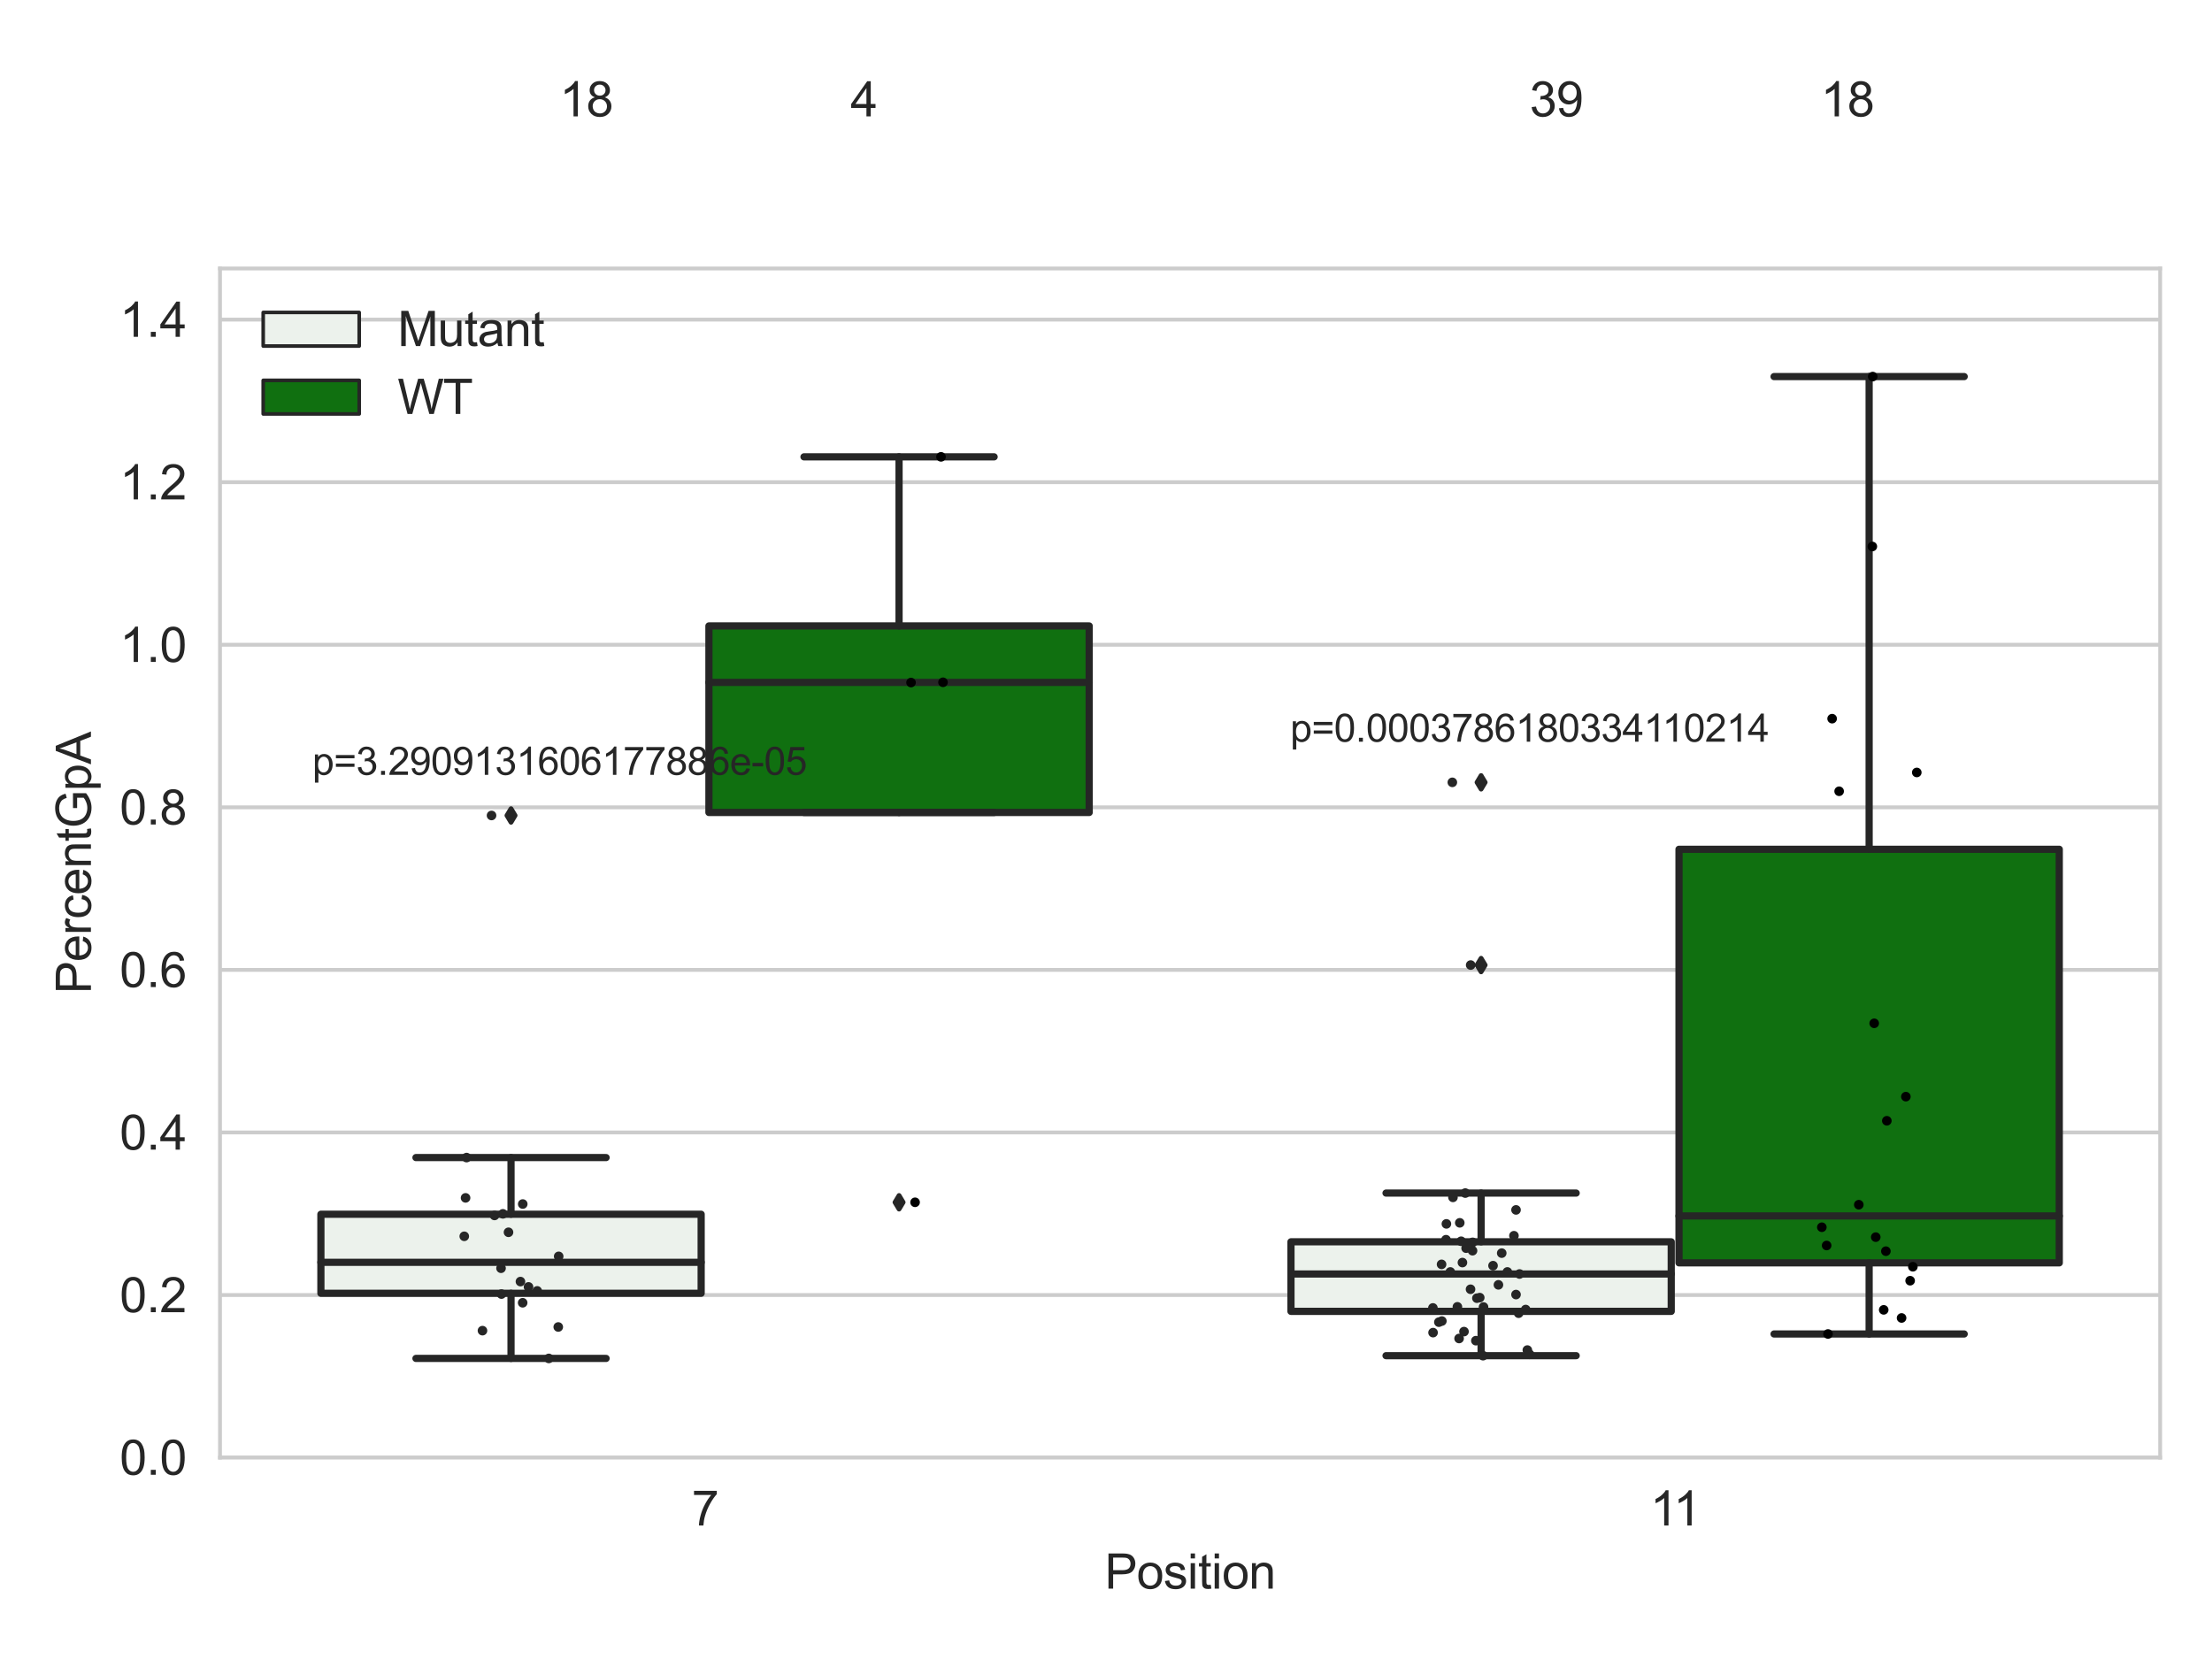 <?xml version="1.0" encoding="utf-8" standalone="no"?>
<!DOCTYPE svg PUBLIC "-//W3C//DTD SVG 1.1//EN"
  "http://www.w3.org/Graphics/SVG/1.1/DTD/svg11.dtd">
<svg xmlns:xlink="http://www.w3.org/1999/xlink" width="460.8pt" height="345.6pt" viewBox="0 0 460.8 345.6" xmlns="http://www.w3.org/2000/svg" version="1.1">
 <defs>
  <style type="text/css">*{stroke-linejoin: round; stroke-linecap: butt}</style>
 </defs>
 <g id="figure_1">
  <g id="patch_1">
   <path d="M 0 345.6 
L 460.8 345.6 
L 460.8 0 
L 0 0 
z
" style="fill: #ffffff"/>
  </g>
  <g id="axes_1">
   <g id="patch_2">
    <path d="M 45.83 303.64 
L 450 303.64 
L 450 55.93 
L 45.83 55.93 
z
" style="fill: #ffffff"/>
   </g>
   <g id="matplotlib.axis_1">
    <g id="xtick_1">
     <g id="text_1">
      <!-- 7 -->
      <g style="fill: #262626" transform="translate(144.092 317.798)scale(0.1 -0.1)">
       <defs>
        <path id="ArialMT-37" d="M 303 3981 
L 303 4522 
L 3269 4522 
L 3269 4084 
Q 2831 3619 2401 2847 
Q 1972 2075 1738 1259 
Q 1569 684 1522 0 
L 944 0 
Q 953 541 1156 1306 
Q 1359 2072 1739 2783 
Q 2119 3494 2547 3981 
L 303 3981 
z
" transform="scale(0.016)"/>
       </defs>
       <use xlink:href="#ArialMT-37"/>
      </g>
     </g>
    </g>
    <g id="xtick_2">
     <g id="text_2">
      <!-- 11 -->
      <g style="fill: #262626" transform="translate(343.765 317.798)scale(0.1 -0.1)">
       <defs>
        <path id="ArialMT-31" d="M 2384 0 
L 1822 0 
L 1822 3584 
Q 1619 3391 1289 3197 
Q 959 3003 697 2906 
L 697 3450 
Q 1169 3672 1522 3987 
Q 1875 4303 2022 4600 
L 2384 4600 
L 2384 0 
z
" transform="scale(0.016)"/>
       </defs>
       <use xlink:href="#ArialMT-31"/>
       <use xlink:href="#ArialMT-31" x="48.24"/>
      </g>
     </g>
    </g>
    <g id="text_3">
     <!-- Position -->
     <g style="fill: #262626" transform="translate(230.127 330.943)scale(0.1 -0.1)">
      <defs>
       <path id="ArialMT-50" d="M 494 0 
L 494 4581 
L 2222 4581 
Q 2678 4581 2919 4538 
Q 3256 4481 3484 4323 
Q 3713 4166 3852 3881 
Q 3991 3597 3991 3256 
Q 3991 2672 3619 2267 
Q 3247 1863 2275 1863 
L 1100 1863 
L 1100 0 
L 494 0 
z
M 1100 2403 
L 2284 2403 
Q 2872 2403 3119 2622 
Q 3366 2841 3366 3238 
Q 3366 3525 3220 3729 
Q 3075 3934 2838 4000 
Q 2684 4041 2272 4041 
L 1100 4041 
L 1100 2403 
z
" transform="scale(0.016)"/>
       <path id="ArialMT-6f" d="M 213 1659 
Q 213 2581 725 3025 
Q 1153 3394 1769 3394 
Q 2453 3394 2887 2945 
Q 3322 2497 3322 1706 
Q 3322 1066 3130 698 
Q 2938 331 2570 128 
Q 2203 -75 1769 -75 
Q 1072 -75 642 372 
Q 213 819 213 1659 
z
M 791 1659 
Q 791 1022 1069 705 
Q 1347 388 1769 388 
Q 2188 388 2466 706 
Q 2744 1025 2744 1678 
Q 2744 2294 2464 2611 
Q 2184 2928 1769 2928 
Q 1347 2928 1069 2612 
Q 791 2297 791 1659 
z
" transform="scale(0.016)"/>
       <path id="ArialMT-73" d="M 197 991 
L 753 1078 
Q 800 744 1014 566 
Q 1228 388 1613 388 
Q 2000 388 2187 545 
Q 2375 703 2375 916 
Q 2375 1106 2209 1216 
Q 2094 1291 1634 1406 
Q 1016 1563 777 1677 
Q 538 1791 414 1992 
Q 291 2194 291 2438 
Q 291 2659 392 2848 
Q 494 3038 669 3163 
Q 800 3259 1026 3326 
Q 1253 3394 1513 3394 
Q 1903 3394 2198 3281 
Q 2494 3169 2634 2976 
Q 2775 2784 2828 2463 
L 2278 2388 
Q 2241 2644 2061 2787 
Q 1881 2931 1553 2931 
Q 1166 2931 1000 2803 
Q 834 2675 834 2503 
Q 834 2394 903 2306 
Q 972 2216 1119 2156 
Q 1203 2125 1616 2013 
Q 2213 1853 2448 1751 
Q 2684 1650 2818 1456 
Q 2953 1263 2953 975 
Q 2953 694 2789 445 
Q 2625 197 2315 61 
Q 2006 -75 1616 -75 
Q 969 -75 630 194 
Q 291 463 197 991 
z
" transform="scale(0.016)"/>
       <path id="ArialMT-69" d="M 425 3934 
L 425 4581 
L 988 4581 
L 988 3934 
L 425 3934 
z
M 425 0 
L 425 3319 
L 988 3319 
L 988 0 
L 425 0 
z
" transform="scale(0.016)"/>
       <path id="ArialMT-74" d="M 1650 503 
L 1731 6 
Q 1494 -44 1306 -44 
Q 1000 -44 831 53 
Q 663 150 594 308 
Q 525 466 525 972 
L 525 2881 
L 113 2881 
L 113 3319 
L 525 3319 
L 525 4141 
L 1084 4478 
L 1084 3319 
L 1650 3319 
L 1650 2881 
L 1084 2881 
L 1084 941 
Q 1084 700 1114 631 
Q 1144 563 1211 522 
Q 1278 481 1403 481 
Q 1497 481 1650 503 
z
" transform="scale(0.016)"/>
       <path id="ArialMT-6e" d="M 422 0 
L 422 3319 
L 928 3319 
L 928 2847 
Q 1294 3394 1984 3394 
Q 2284 3394 2536 3286 
Q 2788 3178 2913 3003 
Q 3038 2828 3088 2588 
Q 3119 2431 3119 2041 
L 3119 0 
L 2556 0 
L 2556 2019 
Q 2556 2363 2490 2533 
Q 2425 2703 2258 2804 
Q 2091 2906 1866 2906 
Q 1506 2906 1245 2678 
Q 984 2450 984 1813 
L 984 0 
L 422 0 
z
" transform="scale(0.016)"/>
      </defs>
      <use xlink:href="#ArialMT-50"/>
      <use xlink:href="#ArialMT-6f" x="66.699"/>
      <use xlink:href="#ArialMT-73" x="122.314"/>
      <use xlink:href="#ArialMT-69" x="172.314"/>
      <use xlink:href="#ArialMT-74" x="194.531"/>
      <use xlink:href="#ArialMT-69" x="222.314"/>
      <use xlink:href="#ArialMT-6f" x="244.531"/>
      <use xlink:href="#ArialMT-6e" x="300.146"/>
     </g>
    </g>
   </g>
   <g id="matplotlib.axis_2">
    <g id="ytick_1">
     <g id="line2d_1">
      <path d="M 45.83 303.64 
L 450 303.64 
" clip-path="url(#p4507e797a0)" style="fill: none; stroke: #cccccc; stroke-width: 0.8; stroke-linecap: round"/>
     </g>
     <g id="text_4">
      <!-- 0.0 -->
      <g style="fill: #262626" transform="translate(24.93 307.219)scale(0.1 -0.1)">
       <defs>
        <path id="ArialMT-30" d="M 266 2259 
Q 266 3072 433 3567 
Q 600 4063 929 4331 
Q 1259 4600 1759 4600 
Q 2128 4600 2406 4451 
Q 2684 4303 2865 4023 
Q 3047 3744 3150 3342 
Q 3253 2941 3253 2259 
Q 3253 1453 3087 958 
Q 2922 463 2592 192 
Q 2263 -78 1759 -78 
Q 1097 -78 719 397 
Q 266 969 266 2259 
z
M 844 2259 
Q 844 1131 1108 757 
Q 1372 384 1759 384 
Q 2147 384 2411 759 
Q 2675 1134 2675 2259 
Q 2675 3391 2411 3762 
Q 2147 4134 1753 4134 
Q 1366 4134 1134 3806 
Q 844 3388 844 2259 
z
" transform="scale(0.016)"/>
        <path id="ArialMT-2e" d="M 581 0 
L 581 641 
L 1222 641 
L 1222 0 
L 581 0 
z
" transform="scale(0.016)"/>
       </defs>
       <use xlink:href="#ArialMT-30"/>
       <use xlink:href="#ArialMT-2e" x="55.615"/>
       <use xlink:href="#ArialMT-30" x="83.398"/>
      </g>
     </g>
    </g>
    <g id="ytick_2">
     <g id="line2d_2">
      <path d="M 45.83 269.774 
L 450 269.774 
" clip-path="url(#p4507e797a0)" style="fill: none; stroke: #cccccc; stroke-width: 0.8; stroke-linecap: round"/>
     </g>
     <g id="text_5">
      <!-- 0.2 -->
      <g style="fill: #262626" transform="translate(24.93 273.353)scale(0.1 -0.1)">
       <defs>
        <path id="ArialMT-32" d="M 3222 541 
L 3222 0 
L 194 0 
Q 188 203 259 391 
Q 375 700 629 1000 
Q 884 1300 1366 1694 
Q 2113 2306 2375 2664 
Q 2638 3022 2638 3341 
Q 2638 3675 2398 3904 
Q 2159 4134 1775 4134 
Q 1369 4134 1125 3890 
Q 881 3647 878 3216 
L 300 3275 
Q 359 3922 746 4261 
Q 1134 4600 1788 4600 
Q 2447 4600 2831 4234 
Q 3216 3869 3216 3328 
Q 3216 3053 3103 2787 
Q 2991 2522 2730 2228 
Q 2469 1934 1863 1422 
Q 1356 997 1212 845 
Q 1069 694 975 541 
L 3222 541 
z
" transform="scale(0.016)"/>
       </defs>
       <use xlink:href="#ArialMT-30"/>
       <use xlink:href="#ArialMT-2e" x="55.615"/>
       <use xlink:href="#ArialMT-32" x="83.398"/>
      </g>
     </g>
    </g>
    <g id="ytick_3">
     <g id="line2d_3">
      <path d="M 45.83 235.909 
L 450 235.909 
" clip-path="url(#p4507e797a0)" style="fill: none; stroke: #cccccc; stroke-width: 0.8; stroke-linecap: round"/>
     </g>
     <g id="text_6">
      <!-- 0.4 -->
      <g style="fill: #262626" transform="translate(24.93 239.488)scale(0.1 -0.1)">
       <defs>
        <path id="ArialMT-34" d="M 2069 0 
L 2069 1097 
L 81 1097 
L 81 1613 
L 2172 4581 
L 2631 4581 
L 2631 1613 
L 3250 1613 
L 3250 1097 
L 2631 1097 
L 2631 0 
L 2069 0 
z
M 2069 1613 
L 2069 3678 
L 634 1613 
L 2069 1613 
z
" transform="scale(0.016)"/>
       </defs>
       <use xlink:href="#ArialMT-30"/>
       <use xlink:href="#ArialMT-2e" x="55.615"/>
       <use xlink:href="#ArialMT-34" x="83.398"/>
      </g>
     </g>
    </g>
    <g id="ytick_4">
     <g id="line2d_4">
      <path d="M 45.83 202.043 
L 450 202.043 
" clip-path="url(#p4507e797a0)" style="fill: none; stroke: #cccccc; stroke-width: 0.8; stroke-linecap: round"/>
     </g>
     <g id="text_7">
      <!-- 0.6 -->
      <g style="fill: #262626" transform="translate(24.93 205.622)scale(0.1 -0.1)">
       <defs>
        <path id="ArialMT-36" d="M 3184 3459 
L 2625 3416 
Q 2550 3747 2413 3897 
Q 2184 4138 1850 4138 
Q 1581 4138 1378 3988 
Q 1113 3794 959 3422 
Q 806 3050 800 2363 
Q 1003 2672 1297 2822 
Q 1591 2972 1913 2972 
Q 2475 2972 2870 2558 
Q 3266 2144 3266 1488 
Q 3266 1056 3080 686 
Q 2894 316 2569 119 
Q 2244 -78 1831 -78 
Q 1128 -78 684 439 
Q 241 956 241 2144 
Q 241 3472 731 4075 
Q 1159 4600 1884 4600 
Q 2425 4600 2770 4297 
Q 3116 3994 3184 3459 
z
M 888 1484 
Q 888 1194 1011 928 
Q 1134 663 1356 523 
Q 1578 384 1822 384 
Q 2178 384 2434 671 
Q 2691 959 2691 1453 
Q 2691 1928 2437 2201 
Q 2184 2475 1800 2475 
Q 1419 2475 1153 2201 
Q 888 1928 888 1484 
z
" transform="scale(0.016)"/>
       </defs>
       <use xlink:href="#ArialMT-30"/>
       <use xlink:href="#ArialMT-2e" x="55.615"/>
       <use xlink:href="#ArialMT-36" x="83.398"/>
      </g>
     </g>
    </g>
    <g id="ytick_5">
     <g id="line2d_5">
      <path d="M 45.83 168.177 
L 450 168.177 
" clip-path="url(#p4507e797a0)" style="fill: none; stroke: #cccccc; stroke-width: 0.8; stroke-linecap: round"/>
     </g>
     <g id="text_8">
      <!-- 0.8 -->
      <g style="fill: #262626" transform="translate(24.93 171.756)scale(0.1 -0.1)">
       <defs>
        <path id="ArialMT-38" d="M 1131 2484 
Q 781 2613 612 2850 
Q 444 3088 444 3419 
Q 444 3919 803 4259 
Q 1163 4600 1759 4600 
Q 2359 4600 2725 4251 
Q 3091 3903 3091 3403 
Q 3091 3084 2923 2848 
Q 2756 2613 2416 2484 
Q 2838 2347 3058 2040 
Q 3278 1734 3278 1309 
Q 3278 722 2862 322 
Q 2447 -78 1769 -78 
Q 1091 -78 675 323 
Q 259 725 259 1325 
Q 259 1772 486 2073 
Q 713 2375 1131 2484 
z
M 1019 3438 
Q 1019 3113 1228 2906 
Q 1438 2700 1772 2700 
Q 2097 2700 2305 2904 
Q 2513 3109 2513 3406 
Q 2513 3716 2298 3927 
Q 2084 4138 1766 4138 
Q 1444 4138 1231 3931 
Q 1019 3725 1019 3438 
z
M 838 1322 
Q 838 1081 952 856 
Q 1066 631 1291 507 
Q 1516 384 1775 384 
Q 2178 384 2440 643 
Q 2703 903 2703 1303 
Q 2703 1709 2433 1975 
Q 2163 2241 1756 2241 
Q 1359 2241 1098 1978 
Q 838 1716 838 1322 
z
" transform="scale(0.016)"/>
       </defs>
       <use xlink:href="#ArialMT-30"/>
       <use xlink:href="#ArialMT-2e" x="55.615"/>
       <use xlink:href="#ArialMT-38" x="83.398"/>
      </g>
     </g>
    </g>
    <g id="ytick_6">
     <g id="line2d_6">
      <path d="M 45.83 134.312 
L 450 134.312 
" clip-path="url(#p4507e797a0)" style="fill: none; stroke: #cccccc; stroke-width: 0.8; stroke-linecap: round"/>
     </g>
     <g id="text_9">
      <!-- 1.0 -->
      <g style="fill: #262626" transform="translate(24.93 137.891)scale(0.1 -0.1)">
       <use xlink:href="#ArialMT-31"/>
       <use xlink:href="#ArialMT-2e" x="55.615"/>
       <use xlink:href="#ArialMT-30" x="83.398"/>
      </g>
     </g>
    </g>
    <g id="ytick_7">
     <g id="line2d_7">
      <path d="M 45.83 100.446 
L 450 100.446 
" clip-path="url(#p4507e797a0)" style="fill: none; stroke: #cccccc; stroke-width: 0.8; stroke-linecap: round"/>
     </g>
     <g id="text_10">
      <!-- 1.2 -->
      <g style="fill: #262626" transform="translate(24.93 104.025)scale(0.1 -0.1)">
       <use xlink:href="#ArialMT-31"/>
       <use xlink:href="#ArialMT-2e" x="55.615"/>
       <use xlink:href="#ArialMT-32" x="83.398"/>
      </g>
     </g>
    </g>
    <g id="ytick_8">
     <g id="line2d_8">
      <path d="M 45.83 66.58 
L 450 66.58 
" clip-path="url(#p4507e797a0)" style="fill: none; stroke: #cccccc; stroke-width: 0.8; stroke-linecap: round"/>
     </g>
     <g id="text_11">
      <!-- 1.4 -->
      <g style="fill: #262626" transform="translate(24.93 70.159)scale(0.1 -0.1)">
       <use xlink:href="#ArialMT-31"/>
       <use xlink:href="#ArialMT-2e" x="55.615"/>
       <use xlink:href="#ArialMT-34" x="83.398"/>
      </g>
     </g>
    </g>
    <g id="text_12">
     <!-- PercentGpA -->
     <g style="fill: #262626" transform="translate(18.942 207.02)rotate(-90)scale(0.1 -0.1)">
      <defs>
       <path id="ArialMT-65" d="M 2694 1069 
L 3275 997 
Q 3138 488 2766 206 
Q 2394 -75 1816 -75 
Q 1088 -75 661 373 
Q 234 822 234 1631 
Q 234 2469 665 2931 
Q 1097 3394 1784 3394 
Q 2450 3394 2872 2941 
Q 3294 2488 3294 1666 
Q 3294 1616 3291 1516 
L 816 1516 
Q 847 969 1125 678 
Q 1403 388 1819 388 
Q 2128 388 2347 550 
Q 2566 713 2694 1069 
z
M 847 1978 
L 2700 1978 
Q 2663 2397 2488 2606 
Q 2219 2931 1791 2931 
Q 1403 2931 1139 2672 
Q 875 2413 847 1978 
z
" transform="scale(0.016)"/>
       <path id="ArialMT-72" d="M 416 0 
L 416 3319 
L 922 3319 
L 922 2816 
Q 1116 3169 1280 3281 
Q 1444 3394 1641 3394 
Q 1925 3394 2219 3213 
L 2025 2691 
Q 1819 2813 1613 2813 
Q 1428 2813 1281 2702 
Q 1134 2591 1072 2394 
Q 978 2094 978 1738 
L 978 0 
L 416 0 
z
" transform="scale(0.016)"/>
       <path id="ArialMT-63" d="M 2588 1216 
L 3141 1144 
Q 3050 572 2676 248 
Q 2303 -75 1759 -75 
Q 1078 -75 664 370 
Q 250 816 250 1647 
Q 250 2184 428 2587 
Q 606 2991 970 3192 
Q 1334 3394 1763 3394 
Q 2303 3394 2647 3120 
Q 2991 2847 3088 2344 
L 2541 2259 
Q 2463 2594 2264 2762 
Q 2066 2931 1784 2931 
Q 1359 2931 1093 2626 
Q 828 2322 828 1663 
Q 828 994 1084 691 
Q 1341 388 1753 388 
Q 2084 388 2306 591 
Q 2528 794 2588 1216 
z
" transform="scale(0.016)"/>
       <path id="ArialMT-47" d="M 2638 1797 
L 2638 2334 
L 4578 2338 
L 4578 638 
Q 4131 281 3656 101 
Q 3181 -78 2681 -78 
Q 2006 -78 1454 211 
Q 903 500 622 1047 
Q 341 1594 341 2269 
Q 341 2938 620 3517 
Q 900 4097 1425 4378 
Q 1950 4659 2634 4659 
Q 3131 4659 3532 4498 
Q 3934 4338 4162 4050 
Q 4391 3763 4509 3300 
L 3963 3150 
Q 3859 3500 3706 3700 
Q 3553 3900 3268 4020 
Q 2984 4141 2638 4141 
Q 2222 4141 1919 4014 
Q 1616 3888 1430 3681 
Q 1244 3475 1141 3228 
Q 966 2803 966 2306 
Q 966 1694 1177 1281 
Q 1388 869 1791 669 
Q 2194 469 2647 469 
Q 3041 469 3416 620 
Q 3791 772 3984 944 
L 3984 1797 
L 2638 1797 
z
" transform="scale(0.016)"/>
       <path id="ArialMT-70" d="M 422 -1272 
L 422 3319 
L 934 3319 
L 934 2888 
Q 1116 3141 1344 3267 
Q 1572 3394 1897 3394 
Q 2322 3394 2647 3175 
Q 2972 2956 3137 2557 
Q 3303 2159 3303 1684 
Q 3303 1175 3120 767 
Q 2938 359 2589 142 
Q 2241 -75 1856 -75 
Q 1575 -75 1351 44 
Q 1128 163 984 344 
L 984 -1272 
L 422 -1272 
z
M 931 1641 
Q 931 1000 1190 694 
Q 1450 388 1819 388 
Q 2194 388 2461 705 
Q 2728 1022 2728 1688 
Q 2728 2322 2467 2637 
Q 2206 2953 1844 2953 
Q 1484 2953 1207 2617 
Q 931 2281 931 1641 
z
" transform="scale(0.016)"/>
       <path id="ArialMT-41" d="M -9 0 
L 1750 4581 
L 2403 4581 
L 4278 0 
L 3588 0 
L 3053 1388 
L 1138 1388 
L 634 0 
L -9 0 
z
M 1313 1881 
L 2866 1881 
L 2388 3150 
Q 2169 3728 2063 4100 
Q 1975 3659 1816 3225 
L 1313 1881 
z
" transform="scale(0.016)"/>
      </defs>
      <use xlink:href="#ArialMT-50"/>
      <use xlink:href="#ArialMT-65" x="66.699"/>
      <use xlink:href="#ArialMT-72" x="122.314"/>
      <use xlink:href="#ArialMT-63" x="155.615"/>
      <use xlink:href="#ArialMT-65" x="205.615"/>
      <use xlink:href="#ArialMT-6e" x="261.23"/>
      <use xlink:href="#ArialMT-74" x="316.846"/>
      <use xlink:href="#ArialMT-47" x="344.629"/>
      <use xlink:href="#ArialMT-70" x="422.412"/>
      <use xlink:href="#ArialMT-41" x="478.027"/>
     </g>
    </g>
   </g>
   <g id="patch_3">
    <path d="M 66.847 269.413 
L 146.064 269.413 
L 146.064 252.949 
L 66.847 252.949 
L 66.847 269.413 
z
" clip-path="url(#p4507e797a0)" style="fill: #ecf2ec; stroke: #262626; stroke-width: 1.5; stroke-linejoin: miter"/>
   </g>
   <g id="patch_4">
    <path d="M 147.681 169.254 
L 226.898 169.254 
L 226.898 130.392 
L 147.681 130.392 
L 147.681 169.254 
z
" clip-path="url(#p4507e797a0)" style="fill: #107010; stroke: #262626; stroke-width: 1.5; stroke-linejoin: miter"/>
   </g>
   <g id="patch_5">
    <path d="M 268.932 273.181 
L 348.149 273.181 
L 348.149 258.69 
L 268.932 258.69 
L 268.932 273.181 
z
" clip-path="url(#p4507e797a0)" style="fill: #ecf2ec; stroke: #262626; stroke-width: 1.5; stroke-linejoin: miter"/>
   </g>
   <g id="patch_6">
    <path d="M 349.766 263.075 
L 428.983 263.075 
L 428.983 176.919 
L 349.766 176.919 
L 349.766 263.075 
z
" clip-path="url(#p4507e797a0)" style="fill: #107010; stroke: #262626; stroke-width: 1.5; stroke-linejoin: miter"/>
   </g>
   <g id="patch_7">
    <path d="M 146.873 303.64 
L 146.873 303.64 
L 146.873 303.64 
L 146.873 303.64 
z
" clip-path="url(#p4507e797a0)" style="fill: #ecf2ec; stroke: #262626; stroke-width: 0.75; stroke-linejoin: miter"/>
   </g>
   <g id="patch_8">
    <path d="M 146.873 303.64 
L 146.873 303.64 
L 146.873 303.64 
L 146.873 303.64 
z
" clip-path="url(#p4507e797a0)" style="fill: #107010; stroke: #262626; stroke-width: 0.75; stroke-linejoin: miter"/>
   </g>
   <g id="PathCollection_1"/>
   <g id="PathCollection_2"/>
   <g id="line2d_9">
    <path d="M 106.456 269.413 
L 106.456 282.984 
" clip-path="url(#p4507e797a0)" style="fill: none; stroke: #262626; stroke-width: 1.5; stroke-linecap: round"/>
   </g>
   <g id="line2d_10">
    <path d="M 106.456 252.949 
L 106.456 241.143 
" clip-path="url(#p4507e797a0)" style="fill: none; stroke: #262626; stroke-width: 1.5; stroke-linecap: round"/>
   </g>
   <g id="line2d_11">
    <path d="M 86.651 282.984 
L 126.26 282.984 
" clip-path="url(#p4507e797a0)" style="fill: none; stroke: #262626; stroke-width: 1.5; stroke-linecap: round"/>
   </g>
   <g id="line2d_12">
    <path d="M 86.651 241.143 
L 126.26 241.143 
" clip-path="url(#p4507e797a0)" style="fill: none; stroke: #262626; stroke-width: 1.5; stroke-linecap: round"/>
   </g>
   <g id="line2d_13">
    <defs>
     <path id="m732d8b7341" d="M -0 1.414 
L 0.849 0 
L 0 -1.414 
L -0.849 -0 
z
" style="stroke: #262626; stroke-linejoin: miter"/>
    </defs>
    <g clip-path="url(#p4507e797a0)">
     <use xlink:href="#m732d8b7341" x="106.456" y="169.878" style="fill: #262626; stroke: #262626; stroke-linejoin: miter"/>
    </g>
   </g>
   <g id="line2d_14">
    <path d="M 187.29 169.254 
L 187.29 169.254 
" clip-path="url(#p4507e797a0)" style="fill: none; stroke: #262626; stroke-width: 1.5; stroke-linecap: round"/>
   </g>
   <g id="line2d_15">
    <path d="M 187.29 130.392 
L 187.29 95.17 
" clip-path="url(#p4507e797a0)" style="fill: none; stroke: #262626; stroke-width: 1.5; stroke-linecap: round"/>
   </g>
   <g id="line2d_16">
    <path d="M 167.485 169.254 
L 207.094 169.254 
" clip-path="url(#p4507e797a0)" style="fill: none; stroke: #262626; stroke-width: 1.5; stroke-linecap: round"/>
   </g>
   <g id="line2d_17">
    <path d="M 167.485 95.17 
L 207.094 95.17 
" clip-path="url(#p4507e797a0)" style="fill: none; stroke: #262626; stroke-width: 1.5; stroke-linecap: round"/>
   </g>
   <g id="line2d_18">
    <g clip-path="url(#p4507e797a0)">
     <use xlink:href="#m732d8b7341" x="187.29" y="250.46" style="fill: #262626; stroke: #262626; stroke-linejoin: miter"/>
    </g>
   </g>
   <g id="line2d_19">
    <path d="M 308.541 273.181 
L 308.541 282.411 
" clip-path="url(#p4507e797a0)" style="fill: none; stroke: #262626; stroke-width: 1.5; stroke-linecap: round"/>
   </g>
   <g id="line2d_20">
    <path d="M 308.541 258.69 
L 308.541 248.539 
" clip-path="url(#p4507e797a0)" style="fill: none; stroke: #262626; stroke-width: 1.5; stroke-linecap: round"/>
   </g>
   <g id="line2d_21">
    <path d="M 288.736 282.411 
L 328.345 282.411 
" clip-path="url(#p4507e797a0)" style="fill: none; stroke: #262626; stroke-width: 1.5; stroke-linecap: round"/>
   </g>
   <g id="line2d_22">
    <path d="M 288.736 248.539 
L 328.345 248.539 
" clip-path="url(#p4507e797a0)" style="fill: none; stroke: #262626; stroke-width: 1.5; stroke-linecap: round"/>
   </g>
   <g id="line2d_23">
    <g clip-path="url(#p4507e797a0)">
     <use xlink:href="#m732d8b7341" x="308.541" y="201.038" style="fill: #262626; stroke: #262626; stroke-linejoin: miter"/>
     <use xlink:href="#m732d8b7341" x="308.541" y="162.976" style="fill: #262626; stroke: #262626; stroke-linejoin: miter"/>
    </g>
   </g>
   <g id="line2d_24">
    <path d="M 389.375 263.075 
L 389.375 277.892 
" clip-path="url(#p4507e797a0)" style="fill: none; stroke: #262626; stroke-width: 1.5; stroke-linecap: round"/>
   </g>
   <g id="line2d_25">
    <path d="M 389.375 176.919 
L 389.375 78.449 
" clip-path="url(#p4507e797a0)" style="fill: none; stroke: #262626; stroke-width: 1.5; stroke-linecap: round"/>
   </g>
   <g id="line2d_26">
    <path d="M 369.57 277.892 
L 409.179 277.892 
" clip-path="url(#p4507e797a0)" style="fill: none; stroke: #262626; stroke-width: 1.5; stroke-linecap: round"/>
   </g>
   <g id="line2d_27">
    <path d="M 369.57 78.449 
L 409.179 78.449 
" clip-path="url(#p4507e797a0)" style="fill: none; stroke: #262626; stroke-width: 1.5; stroke-linecap: round"/>
   </g>
   <g id="line2d_28"/>
   <g id="line2d_29">
    <path d="M 66.847 262.96 
L 146.064 262.96 
" clip-path="url(#p4507e797a0)" style="fill: none; stroke: #262626; stroke-width: 1.5; stroke-linecap: round"/>
   </g>
   <g id="line2d_30">
    <path d="M 147.681 142.159 
L 226.898 142.159 
" clip-path="url(#p4507e797a0)" style="fill: none; stroke: #262626; stroke-width: 1.5; stroke-linecap: round"/>
   </g>
   <g id="line2d_31">
    <path d="M 268.932 265.395 
L 348.149 265.395 
" clip-path="url(#p4507e797a0)" style="fill: none; stroke: #262626; stroke-width: 1.5; stroke-linecap: round"/>
   </g>
   <g id="line2d_32">
    <path d="M 349.766 253.31 
L 428.983 253.31 
" clip-path="url(#p4507e797a0)" style="fill: none; stroke: #262626; stroke-width: 1.5; stroke-linecap: round"/>
   </g>
   <g id="patch_9">
    <path d="M 45.83 303.64 
L 45.83 55.93 
" style="fill: none; stroke: #cccccc; stroke-width: 0.8; stroke-linejoin: miter; stroke-linecap: square"/>
   </g>
   <g id="patch_10">
    <path d="M 450 303.64 
L 450 55.93 
" style="fill: none; stroke: #cccccc; stroke-width: 0.8; stroke-linejoin: miter; stroke-linecap: square"/>
   </g>
   <g id="patch_11">
    <path d="M 45.83 303.64 
L 450 303.64 
" style="fill: none; stroke: #cccccc; stroke-width: 0.8; stroke-linejoin: miter; stroke-linecap: square"/>
   </g>
   <g id="patch_12">
    <path d="M 45.83 55.93 
L 450 55.93 
" style="fill: none; stroke: #cccccc; stroke-width: 0.8; stroke-linejoin: miter; stroke-linecap: square"/>
   </g>
   <g id="PathCollection_3">
    <defs>
     <path id="C0_0_6e46ffc108" d="M 0 1 
C 0.265 1 0.52 0.895 0.707 0.707 
C 0.895 0.52 1 0.265 1 -0 
C 1 -0.265 0.895 -0.52 0.707 -0.707 
C 0.52 -0.895 0.265 -1 0 -1 
C -0.265 -1 -0.52 -0.895 -0.707 -0.707 
C -0.895 -0.52 -1 -0.265 -1 0 
C -1 0.265 -0.895 0.52 -0.707 0.707 
C -0.52 0.895 -0.265 1 0 1 
z
"/>
    </defs>
    <g clip-path="url(#p4507e797a0)">
     <use xlink:href="#C0_0_6e46ffc108" x="103.021" y="253.199" style="fill: #262626"/>
    </g>
    <g clip-path="url(#p4507e797a0)">
     <use xlink:href="#C0_0_6e46ffc108" x="102.396" y="169.878" style="fill: #262626"/>
    </g>
    <g clip-path="url(#p4507e797a0)">
     <use xlink:href="#C0_0_6e46ffc108" x="108.418" y="266.975" style="fill: #262626"/>
    </g>
    <g clip-path="url(#p4507e797a0)">
     <use xlink:href="#C0_0_6e46ffc108" x="96.986" y="249.538" style="fill: #262626"/>
    </g>
    <g clip-path="url(#p4507e797a0)">
     <use xlink:href="#C0_0_6e46ffc108" x="100.509" y="277.199" style="fill: #262626"/>
    </g>
    <g clip-path="url(#p4507e797a0)">
     <use xlink:href="#C0_0_6e46ffc108" x="105.932" y="256.707" style="fill: #262626"/>
    </g>
    <g clip-path="url(#p4507e797a0)">
     <use xlink:href="#C0_0_6e46ffc108" x="96.715" y="257.543" style="fill: #262626"/>
    </g>
    <g clip-path="url(#p4507e797a0)">
     <use xlink:href="#C0_0_6e46ffc108" x="97.195" y="241.143" style="fill: #262626"/>
    </g>
    <g clip-path="url(#p4507e797a0)">
     <use xlink:href="#C0_0_6e46ffc108" x="108.897" y="250.822" style="fill: #262626"/>
    </g>
    <g clip-path="url(#p4507e797a0)">
     <use xlink:href="#C0_0_6e46ffc108" x="116.296" y="276.435" style="fill: #262626"/>
    </g>
    <g clip-path="url(#p4507e797a0)">
     <use xlink:href="#C0_0_6e46ffc108" x="104.464" y="269.579" style="fill: #262626"/>
    </g>
    <g clip-path="url(#p4507e797a0)">
     <use xlink:href="#C0_0_6e46ffc108" x="110.099" y="268.084" style="fill: #262626"/>
    </g>
    <g clip-path="url(#p4507e797a0)">
     <use xlink:href="#C0_0_6e46ffc108" x="116.384" y="261.721" style="fill: #262626"/>
    </g>
    <g clip-path="url(#p4507e797a0)">
     <use xlink:href="#C0_0_6e46ffc108" x="111.911" y="268.917" style="fill: #262626"/>
    </g>
    <g clip-path="url(#p4507e797a0)">
     <use xlink:href="#C0_0_6e46ffc108" x="104.375" y="264.198" style="fill: #262626"/>
    </g>
    <g clip-path="url(#p4507e797a0)">
     <use xlink:href="#C0_0_6e46ffc108" x="108.881" y="271.39" style="fill: #262626"/>
    </g>
    <g clip-path="url(#p4507e797a0)">
     <use xlink:href="#C0_0_6e46ffc108" x="114.329" y="282.984" style="fill: #262626"/>
    </g>
    <g clip-path="url(#p4507e797a0)">
     <use xlink:href="#C0_0_6e46ffc108" x="104.765" y="252.865" style="fill: #262626"/>
    </g>
   </g>
   <g id="PathCollection_4">
    <defs>
     <path id="C1_0_716013c758" d="M 0 1 
C 0.265 1 0.52 0.895 0.707 0.707 
C 0.895 0.52 1 0.265 1 -0 
C 1 -0.265 0.895 -0.52 0.707 -0.707 
C 0.52 -0.895 0.265 -1 0 -1 
C -0.265 -1 -0.52 -0.895 -0.707 -0.707 
C -0.895 -0.52 -1 -0.265 -1 0 
C -1 0.265 -0.895 0.52 -0.707 0.707 
C -0.52 0.895 -0.265 1 0 1 
z
"/>
    </defs>
    <g clip-path="url(#p4507e797a0)">
     <use xlink:href="#C1_0_716013c758" x="190.627" y="250.46"/>
    </g>
    <g clip-path="url(#p4507e797a0)">
     <use xlink:href="#C1_0_716013c758" x="196.031" y="95.17"/>
    </g>
    <g clip-path="url(#p4507e797a0)">
     <use xlink:href="#C1_0_716013c758" x="189.784" y="142.185"/>
    </g>
    <g clip-path="url(#p4507e797a0)">
     <use xlink:href="#C1_0_716013c758" x="196.446" y="142.133"/>
    </g>
   </g>
   <g id="PathCollection_5">
    <defs>
     <path id="C2_0_f163a12d7a" d="M 0 1 
C 0.265 1 0.52 0.895 0.707 0.707 
C 0.895 0.52 1 0.265 1 -0 
C 1 -0.265 0.895 -0.52 0.707 -0.707 
C 0.52 -0.895 0.265 -1 0 -1 
C -0.265 -1 -0.52 -0.895 -0.707 -0.707 
C -0.895 -0.52 -1 -0.265 -1 0 
C -1 0.265 -0.895 0.52 -0.707 0.707 
C -0.52 0.895 -0.265 1 0 1 
z
"/>
    </defs>
    <g clip-path="url(#p4507e797a0)">
     <use xlink:href="#C2_0_f163a12d7a" x="316.359" y="273.564" style="fill: #262626"/>
    </g>
    <g clip-path="url(#p4507e797a0)">
     <use xlink:href="#C2_0_f163a12d7a" x="312.837" y="261.049" style="fill: #262626"/>
    </g>
    <g clip-path="url(#p4507e797a0)">
     <use xlink:href="#C2_0_f163a12d7a" x="306.37" y="201.038" style="fill: #262626"/>
    </g>
    <g clip-path="url(#p4507e797a0)">
     <use xlink:href="#C2_0_f163a12d7a" x="311.027" y="263.661" style="fill: #262626"/>
    </g>
    <g clip-path="url(#p4507e797a0)">
     <use xlink:href="#C2_0_f163a12d7a" x="306.34" y="268.576" style="fill: #262626"/>
    </g>
    <g clip-path="url(#p4507e797a0)">
     <use xlink:href="#C2_0_f163a12d7a" x="302.55" y="162.976" style="fill: #262626"/>
    </g>
    <g clip-path="url(#p4507e797a0)">
     <use xlink:href="#C2_0_f163a12d7a" x="298.502" y="272.467" style="fill: #262626"/>
    </g>
    <g clip-path="url(#p4507e797a0)">
     <use xlink:href="#C2_0_f163a12d7a" x="302.679" y="249.434" style="fill: #262626"/>
    </g>
    <g clip-path="url(#p4507e797a0)">
     <use xlink:href="#C2_0_f163a12d7a" x="301.231" y="258.253" style="fill: #262626"/>
    </g>
    <g clip-path="url(#p4507e797a0)">
     <use xlink:href="#C2_0_f163a12d7a" x="305.419" y="260.015" style="fill: #262626"/>
    </g>
    <g clip-path="url(#p4507e797a0)">
     <use xlink:href="#C2_0_f163a12d7a" x="317.827" y="272.799" style="fill: #262626"/>
    </g>
    <g clip-path="url(#p4507e797a0)">
     <use xlink:href="#C2_0_f163a12d7a" x="308.948" y="282.411" style="fill: #262626"/>
    </g>
    <g clip-path="url(#p4507e797a0)">
     <use xlink:href="#C2_0_f163a12d7a" x="300.367" y="275.198" style="fill: #262626"/>
    </g>
    <g clip-path="url(#p4507e797a0)">
     <use xlink:href="#C2_0_f163a12d7a" x="318.174" y="281.243" style="fill: #262626"/>
    </g>
    <g clip-path="url(#p4507e797a0)">
     <use xlink:href="#C2_0_f163a12d7a" x="306.754" y="260.546" style="fill: #262626"/>
    </g>
    <g clip-path="url(#p4507e797a0)">
     <use xlink:href="#C2_0_f163a12d7a" x="304.652" y="263.016" style="fill: #262626"/>
    </g>
    <g clip-path="url(#p4507e797a0)">
     <use xlink:href="#C2_0_f163a12d7a" x="303.603" y="272.235" style="fill: #262626"/>
    </g>
    <g clip-path="url(#p4507e797a0)">
     <use xlink:href="#C2_0_f163a12d7a" x="316.546" y="265.395" style="fill: #262626"/>
    </g>
    <g clip-path="url(#p4507e797a0)">
     <use xlink:href="#C2_0_f163a12d7a" x="304.979" y="277.397" style="fill: #262626"/>
    </g>
    <g clip-path="url(#p4507e797a0)">
     <use xlink:href="#C2_0_f163a12d7a" x="307.667" y="270.434" style="fill: #262626"/>
    </g>
    <g clip-path="url(#p4507e797a0)">
     <use xlink:href="#C2_0_f163a12d7a" x="309.048" y="272.276" style="fill: #262626"/>
    </g>
    <g clip-path="url(#p4507e797a0)">
     <use xlink:href="#C2_0_f163a12d7a" x="308.258" y="270.318" style="fill: #262626"/>
    </g>
    <g clip-path="url(#p4507e797a0)">
     <use xlink:href="#C2_0_f163a12d7a" x="315.383" y="257.423" style="fill: #262626"/>
    </g>
    <g clip-path="url(#p4507e797a0)">
     <use xlink:href="#C2_0_f163a12d7a" x="312.151" y="267.656" style="fill: #262626"/>
    </g>
    <g clip-path="url(#p4507e797a0)">
     <use xlink:href="#C2_0_f163a12d7a" x="315.815" y="269.679" style="fill: #262626"/>
    </g>
    <g clip-path="url(#p4507e797a0)">
     <use xlink:href="#C2_0_f163a12d7a" x="318.637" y="282.131" style="fill: #262626"/>
    </g>
    <g clip-path="url(#p4507e797a0)">
     <use xlink:href="#C2_0_f163a12d7a" x="314.014" y="264.968" style="fill: #262626"/>
    </g>
    <g clip-path="url(#p4507e797a0)">
     <use xlink:href="#C2_0_f163a12d7a" x="299.744" y="275.428" style="fill: #262626"/>
    </g>
    <g clip-path="url(#p4507e797a0)">
     <use xlink:href="#C2_0_f163a12d7a" x="304.096" y="254.737" style="fill: #262626"/>
    </g>
    <g clip-path="url(#p4507e797a0)">
     <use xlink:href="#C2_0_f163a12d7a" x="298.534" y="277.608" style="fill: #262626"/>
    </g>
    <g clip-path="url(#p4507e797a0)">
     <use xlink:href="#C2_0_f163a12d7a" x="300.305" y="263.388" style="fill: #262626"/>
    </g>
    <g clip-path="url(#p4507e797a0)">
     <use xlink:href="#C2_0_f163a12d7a" x="301.313" y="254.956" style="fill: #262626"/>
    </g>
    <g clip-path="url(#p4507e797a0)">
     <use xlink:href="#C2_0_f163a12d7a" x="302.126" y="264.969" style="fill: #262626"/>
    </g>
    <g clip-path="url(#p4507e797a0)">
     <use xlink:href="#C2_0_f163a12d7a" x="305.244" y="248.539" style="fill: #262626"/>
    </g>
    <g clip-path="url(#p4507e797a0)">
     <use xlink:href="#C2_0_f163a12d7a" x="303.955" y="278.832" style="fill: #262626"/>
    </g>
    <g clip-path="url(#p4507e797a0)">
     <use xlink:href="#C2_0_f163a12d7a" x="315.815" y="252.045" style="fill: #262626"/>
    </g>
    <g clip-path="url(#p4507e797a0)">
     <use xlink:href="#C2_0_f163a12d7a" x="304.383" y="258.574" style="fill: #262626"/>
    </g>
    <g clip-path="url(#p4507e797a0)">
     <use xlink:href="#C2_0_f163a12d7a" x="306.783" y="258.805" style="fill: #262626"/>
    </g>
    <g clip-path="url(#p4507e797a0)">
     <use xlink:href="#C2_0_f163a12d7a" x="307.452" y="279.286" style="fill: #262626"/>
    </g>
   </g>
   <g id="PathCollection_6">
    <defs>
     <path id="C3_0_71e2fc98bb" d="M 0 1 
C 0.265 1 0.52 0.895 0.707 0.707 
C 0.895 0.52 1 0.265 1 -0 
C 1 -0.265 0.895 -0.52 0.707 -0.707 
C 0.52 -0.895 0.265 -1 0 -1 
C -0.265 -1 -0.52 -0.895 -0.707 -0.707 
C -0.895 -0.52 -1 -0.265 -1 0 
C -1 0.265 -0.895 0.52 -0.707 0.707 
C -0.52 0.895 -0.265 1 0 1 
z
"/>
    </defs>
    <g clip-path="url(#p4507e797a0)">
     <use xlink:href="#C3_0_71e2fc98bb" x="390.121" y="78.449"/>
    </g>
    <g clip-path="url(#p4507e797a0)">
     <use xlink:href="#C3_0_71e2fc98bb" x="397.917" y="266.796"/>
    </g>
    <g clip-path="url(#p4507e797a0)">
     <use xlink:href="#C3_0_71e2fc98bb" x="398.486" y="263.886"/>
    </g>
    <g clip-path="url(#p4507e797a0)">
     <use xlink:href="#C3_0_71e2fc98bb" x="380.808" y="277.892"/>
    </g>
    <g clip-path="url(#p4507e797a0)">
     <use xlink:href="#C3_0_71e2fc98bb" x="390.431" y="213.173"/>
    </g>
    <g clip-path="url(#p4507e797a0)">
     <use xlink:href="#C3_0_71e2fc98bb" x="387.222" y="250.963"/>
    </g>
    <g clip-path="url(#p4507e797a0)">
     <use xlink:href="#C3_0_71e2fc98bb" x="396.133" y="274.556"/>
    </g>
    <g clip-path="url(#p4507e797a0)">
     <use xlink:href="#C3_0_71e2fc98bb" x="399.301" y="160.916"/>
    </g>
    <g clip-path="url(#p4507e797a0)">
     <use xlink:href="#C3_0_71e2fc98bb" x="390.751" y="257.718"/>
    </g>
    <g clip-path="url(#p4507e797a0)">
     <use xlink:href="#C3_0_71e2fc98bb" x="381.665" y="149.71"/>
    </g>
    <g clip-path="url(#p4507e797a0)">
     <use xlink:href="#C3_0_71e2fc98bb" x="393.061" y="233.48"/>
    </g>
    <g clip-path="url(#p4507e797a0)">
     <use xlink:href="#C3_0_71e2fc98bb" x="397.026" y="228.451"/>
    </g>
    <g clip-path="url(#p4507e797a0)">
     <use xlink:href="#C3_0_71e2fc98bb" x="390.042" y="113.843"/>
    </g>
    <g clip-path="url(#p4507e797a0)">
     <use xlink:href="#C3_0_71e2fc98bb" x="379.522" y="255.656"/>
    </g>
    <g clip-path="url(#p4507e797a0)">
     <use xlink:href="#C3_0_71e2fc98bb" x="392.411" y="272.867"/>
    </g>
    <g clip-path="url(#p4507e797a0)">
     <use xlink:href="#C3_0_71e2fc98bb" x="383.126" y="164.834"/>
    </g>
    <g clip-path="url(#p4507e797a0)">
     <use xlink:href="#C3_0_71e2fc98bb" x="392.865" y="260.644"/>
    </g>
    <g clip-path="url(#p4507e797a0)">
     <use xlink:href="#C3_0_71e2fc98bb" x="380.521" y="259.459"/>
    </g>
   </g>
   <g id="text_13">
    <!-- 18 -->
    <g style="fill: #262626" transform="translate(116.56 24.248)scale(0.1 -0.1)">
     <use xlink:href="#ArialMT-31"/>
     <use xlink:href="#ArialMT-38" x="55.615"/>
    </g>
   </g>
   <g id="text_14">
    <!-- p=3.2909131606177886e-05 -->
    <g style="fill: #262626" transform="translate(65.069 161.411)scale(0.08 -0.08)">
     <defs>
      <path id="ArialMT-3d" d="M 3381 2694 
L 356 2694 
L 356 3219 
L 3381 3219 
L 3381 2694 
z
M 3381 1303 
L 356 1303 
L 356 1828 
L 3381 1828 
L 3381 1303 
z
" transform="scale(0.016)"/>
      <path id="ArialMT-33" d="M 269 1209 
L 831 1284 
Q 928 806 1161 595 
Q 1394 384 1728 384 
Q 2125 384 2398 659 
Q 2672 934 2672 1341 
Q 2672 1728 2419 1979 
Q 2166 2231 1775 2231 
Q 1616 2231 1378 2169 
L 1441 2663 
Q 1497 2656 1531 2656 
Q 1891 2656 2178 2843 
Q 2466 3031 2466 3422 
Q 2466 3731 2256 3934 
Q 2047 4138 1716 4138 
Q 1388 4138 1169 3931 
Q 950 3725 888 3313 
L 325 3413 
Q 428 3978 793 4289 
Q 1159 4600 1703 4600 
Q 2078 4600 2393 4439 
Q 2709 4278 2876 4000 
Q 3044 3722 3044 3409 
Q 3044 3113 2884 2869 
Q 2725 2625 2413 2481 
Q 2819 2388 3044 2092 
Q 3269 1797 3269 1353 
Q 3269 753 2831 336 
Q 2394 -81 1725 -81 
Q 1122 -81 723 278 
Q 325 638 269 1209 
z
" transform="scale(0.016)"/>
      <path id="ArialMT-39" d="M 350 1059 
L 891 1109 
Q 959 728 1153 556 
Q 1347 384 1650 384 
Q 1909 384 2104 503 
Q 2300 622 2425 820 
Q 2550 1019 2634 1356 
Q 2719 1694 2719 2044 
Q 2719 2081 2716 2156 
Q 2547 1888 2255 1720 
Q 1963 1553 1622 1553 
Q 1053 1553 659 1965 
Q 266 2378 266 3053 
Q 266 3750 677 4175 
Q 1088 4600 1706 4600 
Q 2153 4600 2523 4359 
Q 2894 4119 3086 3673 
Q 3278 3228 3278 2384 
Q 3278 1506 3087 986 
Q 2897 466 2520 194 
Q 2144 -78 1638 -78 
Q 1100 -78 759 220 
Q 419 519 350 1059 
z
M 2653 3081 
Q 2653 3566 2395 3850 
Q 2138 4134 1775 4134 
Q 1400 4134 1122 3828 
Q 844 3522 844 3034 
Q 844 2597 1108 2323 
Q 1372 2050 1759 2050 
Q 2150 2050 2401 2323 
Q 2653 2597 2653 3081 
z
" transform="scale(0.016)"/>
      <path id="ArialMT-2d" d="M 203 1375 
L 203 1941 
L 1931 1941 
L 1931 1375 
L 203 1375 
z
" transform="scale(0.016)"/>
      <path id="ArialMT-35" d="M 266 1200 
L 856 1250 
Q 922 819 1161 601 
Q 1400 384 1738 384 
Q 2144 384 2425 690 
Q 2706 997 2706 1503 
Q 2706 1984 2436 2262 
Q 2166 2541 1728 2541 
Q 1456 2541 1237 2417 
Q 1019 2294 894 2097 
L 366 2166 
L 809 4519 
L 3088 4519 
L 3088 3981 
L 1259 3981 
L 1013 2750 
Q 1425 3038 1878 3038 
Q 2478 3038 2890 2622 
Q 3303 2206 3303 1553 
Q 3303 931 2941 478 
Q 2500 -78 1738 -78 
Q 1113 -78 717 272 
Q 322 622 266 1200 
z
" transform="scale(0.016)"/>
     </defs>
     <use xlink:href="#ArialMT-70"/>
     <use xlink:href="#ArialMT-3d" x="55.615"/>
     <use xlink:href="#ArialMT-33" x="114.014"/>
     <use xlink:href="#ArialMT-2e" x="169.629"/>
     <use xlink:href="#ArialMT-32" x="197.412"/>
     <use xlink:href="#ArialMT-39" x="253.027"/>
     <use xlink:href="#ArialMT-30" x="308.643"/>
     <use xlink:href="#ArialMT-39" x="364.258"/>
     <use xlink:href="#ArialMT-31" x="419.873"/>
     <use xlink:href="#ArialMT-33" x="475.488"/>
     <use xlink:href="#ArialMT-31" x="531.104"/>
     <use xlink:href="#ArialMT-36" x="586.719"/>
     <use xlink:href="#ArialMT-30" x="642.334"/>
     <use xlink:href="#ArialMT-36" x="697.949"/>
     <use xlink:href="#ArialMT-31" x="753.564"/>
     <use xlink:href="#ArialMT-37" x="809.18"/>
     <use xlink:href="#ArialMT-37" x="864.795"/>
     <use xlink:href="#ArialMT-38" x="920.41"/>
     <use xlink:href="#ArialMT-38" x="976.025"/>
     <use xlink:href="#ArialMT-36" x="1031.641"/>
     <use xlink:href="#ArialMT-65" x="1087.256"/>
     <use xlink:href="#ArialMT-2d" x="1142.871"/>
     <use xlink:href="#ArialMT-30" x="1176.172"/>
     <use xlink:href="#ArialMT-35" x="1231.787"/>
    </g>
   </g>
   <g id="text_15">
    <!-- 4 -->
    <g style="fill: #262626" transform="translate(177.185 24.248)scale(0.1 -0.1)">
     <use xlink:href="#ArialMT-34"/>
    </g>
   </g>
   <g id="text_16">
    <!-- 39 -->
    <g style="fill: #262626" transform="translate(318.645 24.248)scale(0.1 -0.1)">
     <use xlink:href="#ArialMT-33"/>
     <use xlink:href="#ArialMT-39" x="55.615"/>
    </g>
   </g>
   <g id="text_17">
    <!-- p=0.0003786180334110214 -->
    <g style="fill: #262626" transform="translate(268.78 154.51)scale(0.08 -0.08)">
     <use xlink:href="#ArialMT-70"/>
     <use xlink:href="#ArialMT-3d" x="55.615"/>
     <use xlink:href="#ArialMT-30" x="114.014"/>
     <use xlink:href="#ArialMT-2e" x="169.629"/>
     <use xlink:href="#ArialMT-30" x="197.412"/>
     <use xlink:href="#ArialMT-30" x="253.027"/>
     <use xlink:href="#ArialMT-30" x="308.643"/>
     <use xlink:href="#ArialMT-33" x="364.258"/>
     <use xlink:href="#ArialMT-37" x="419.873"/>
     <use xlink:href="#ArialMT-38" x="475.488"/>
     <use xlink:href="#ArialMT-36" x="531.104"/>
     <use xlink:href="#ArialMT-31" x="586.719"/>
     <use xlink:href="#ArialMT-38" x="642.334"/>
     <use xlink:href="#ArialMT-30" x="697.949"/>
     <use xlink:href="#ArialMT-33" x="753.564"/>
     <use xlink:href="#ArialMT-33" x="809.18"/>
     <use xlink:href="#ArialMT-34" x="864.795"/>
     <use xlink:href="#ArialMT-31" x="920.41"/>
     <use xlink:href="#ArialMT-31" x="968.65"/>
     <use xlink:href="#ArialMT-30" x="1024.266"/>
     <use xlink:href="#ArialMT-32" x="1079.881"/>
     <use xlink:href="#ArialMT-31" x="1135.496"/>
     <use xlink:href="#ArialMT-34" x="1191.111"/>
    </g>
   </g>
   <g id="text_18">
    <!-- 18 -->
    <g style="fill: #262626" transform="translate(379.27 24.248)scale(0.1 -0.1)">
     <use xlink:href="#ArialMT-31"/>
     <use xlink:href="#ArialMT-38" x="55.615"/>
    </g>
   </g>
   <g id="legend_1">
    <g id="patch_13">
     <path d="M 54.83 72.088 
L 74.83 72.088 
L 74.83 65.088 
L 54.83 65.088 
z
" style="fill: #ecf2ec; stroke: #262626; stroke-width: 0.75; stroke-linejoin: miter"/>
    </g>
    <g id="text_19">
     <!-- Mutant -->
     <g style="fill: #262626" transform="translate(82.83 72.088)scale(0.1 -0.1)">
      <defs>
       <path id="ArialMT-4d" d="M 475 0 
L 475 4581 
L 1388 4581 
L 2472 1338 
Q 2622 884 2691 659 
Q 2769 909 2934 1394 
L 4031 4581 
L 4847 4581 
L 4847 0 
L 4263 0 
L 4263 3834 
L 2931 0 
L 2384 0 
L 1059 3900 
L 1059 0 
L 475 0 
z
" transform="scale(0.016)"/>
       <path id="ArialMT-75" d="M 2597 0 
L 2597 488 
Q 2209 -75 1544 -75 
Q 1250 -75 995 37 
Q 741 150 617 320 
Q 494 491 444 738 
Q 409 903 409 1263 
L 409 3319 
L 972 3319 
L 972 1478 
Q 972 1038 1006 884 
Q 1059 663 1231 536 
Q 1403 409 1656 409 
Q 1909 409 2131 539 
Q 2353 669 2445 892 
Q 2538 1116 2538 1541 
L 2538 3319 
L 3100 3319 
L 3100 0 
L 2597 0 
z
" transform="scale(0.016)"/>
       <path id="ArialMT-61" d="M 2588 409 
Q 2275 144 1986 34 
Q 1697 -75 1366 -75 
Q 819 -75 525 192 
Q 231 459 231 875 
Q 231 1119 342 1320 
Q 453 1522 633 1644 
Q 813 1766 1038 1828 
Q 1203 1872 1538 1913 
Q 2219 1994 2541 2106 
Q 2544 2222 2544 2253 
Q 2544 2597 2384 2738 
Q 2169 2928 1744 2928 
Q 1347 2928 1158 2789 
Q 969 2650 878 2297 
L 328 2372 
Q 403 2725 575 2942 
Q 747 3159 1072 3276 
Q 1397 3394 1825 3394 
Q 2250 3394 2515 3294 
Q 2781 3194 2906 3042 
Q 3031 2891 3081 2659 
Q 3109 2516 3109 2141 
L 3109 1391 
Q 3109 606 3145 398 
Q 3181 191 3288 0 
L 2700 0 
Q 2613 175 2588 409 
z
M 2541 1666 
Q 2234 1541 1622 1453 
Q 1275 1403 1131 1340 
Q 988 1278 909 1158 
Q 831 1038 831 891 
Q 831 666 1001 516 
Q 1172 366 1500 366 
Q 1825 366 2078 508 
Q 2331 650 2450 897 
Q 2541 1088 2541 1459 
L 2541 1666 
z
" transform="scale(0.016)"/>
      </defs>
      <use xlink:href="#ArialMT-4d"/>
      <use xlink:href="#ArialMT-75" x="83.301"/>
      <use xlink:href="#ArialMT-74" x="138.916"/>
      <use xlink:href="#ArialMT-61" x="166.699"/>
      <use xlink:href="#ArialMT-6e" x="222.314"/>
      <use xlink:href="#ArialMT-74" x="277.93"/>
     </g>
    </g>
    <g id="patch_14">
     <path d="M 54.83 86.233 
L 74.83 86.233 
L 74.83 79.233 
L 54.83 79.233 
z
" style="fill: #107010; stroke: #262626; stroke-width: 0.75; stroke-linejoin: miter"/>
    </g>
    <g id="text_20">
     <!-- WT -->
     <g style="fill: #262626" transform="translate(82.83 86.233)scale(0.1 -0.1)">
      <defs>
       <path id="ArialMT-57" d="M 1294 0 
L 78 4581 
L 700 4581 
L 1397 1578 
Q 1509 1106 1591 641 
Q 1766 1375 1797 1488 
L 2669 4581 
L 3400 4581 
L 4056 2263 
Q 4303 1400 4413 641 
Q 4500 1075 4641 1638 
L 5359 4581 
L 5969 4581 
L 4713 0 
L 4128 0 
L 3163 3491 
Q 3041 3928 3019 4028 
Q 2947 3713 2884 3491 
L 1913 0 
L 1294 0 
z
" transform="scale(0.016)"/>
       <path id="ArialMT-54" d="M 1659 0 
L 1659 4041 
L 150 4041 
L 150 4581 
L 3781 4581 
L 3781 4041 
L 2266 4041 
L 2266 0 
L 1659 0 
z
" transform="scale(0.016)"/>
      </defs>
      <use xlink:href="#ArialMT-57"/>
      <use xlink:href="#ArialMT-54" x="94.385"/>
     </g>
    </g>
   </g>
  </g>
 </g>
 <defs>
  <clipPath id="p4507e797a0">
   <rect x="45.83" y="55.93" width="404.17" height="247.71"/>
  </clipPath>
 </defs>
</svg>
